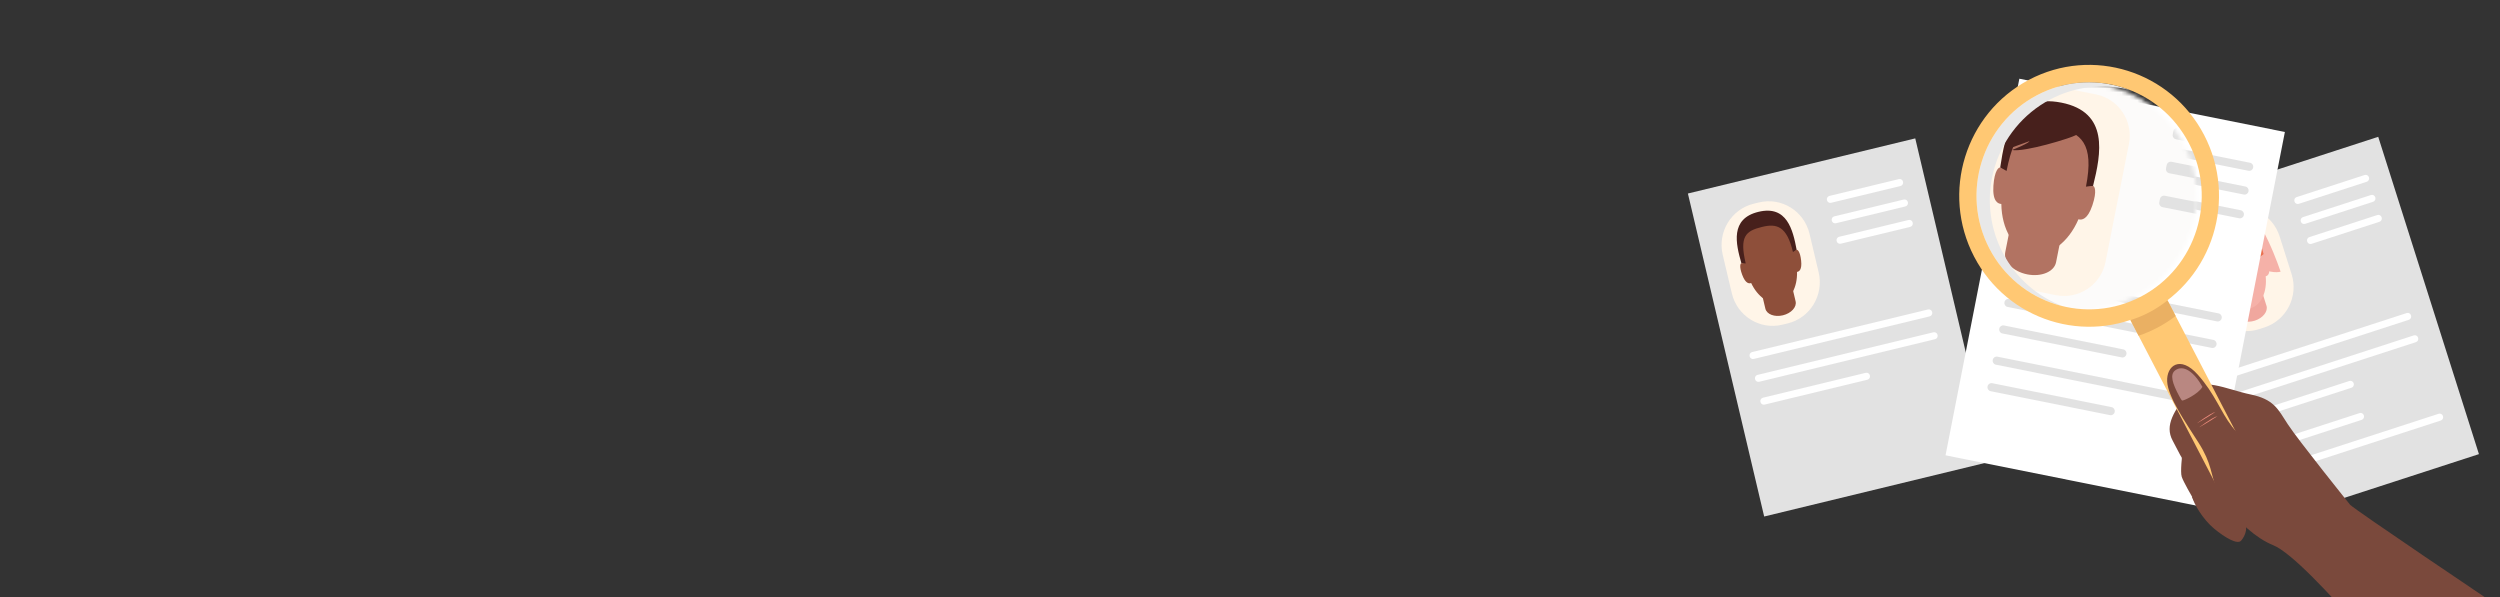 <svg height="150" viewBox="0 0 628 150" width="628" xmlns="http://www.w3.org/2000/svg" xmlns:xlink="http://www.w3.org/1999/xlink"><rect x="0" y="0" width="628" height="150" fill="#333333" stroke="none"/><mask id="a" fill="#fff"><path d="m15.646 3.427c-13.925 7.291-19.3 24.482-12.004 38.399 7.295 13.917 24.498 19.288 38.424 11.997 13.924-7.291 19.3-24.483 12.004-38.399-5.086-9.703-14.988-15.251-25.238-15.251-4.451 0-8.969 1.047-13.186 3.254z" fill="#fff" fill-rule="evenodd"/></mask><mask id="b" fill="#fff"><path d="m15.646 3.427c-13.925 7.291-19.3 24.482-12.004 38.399 7.295 13.917 24.498 19.288 38.424 11.997 13.924-7.291 19.3-24.483 12.004-38.399-5.086-9.703-14.988-15.251-25.238-15.251-4.451 0-8.969 1.047-13.186 3.254" fill="#fff" fill-rule="evenodd"/></mask><mask id="c" fill="#fff"><path d="m15.646 3.427c-13.925 7.291-19.3 24.482-12.004 38.399 7.295 13.917 24.498 19.288 38.424 11.997 13.924-7.291 19.3-24.483 12.004-38.399-5.086-9.703-14.988-15.251-25.238-15.251-4.451 0-8.969 1.047-13.186 3.254" fill="#fff" fill-rule="evenodd"/></mask><mask id="d" fill="#fff"><path d="m15.646 3.427c-13.925 7.291-19.3 24.482-12.004 38.399 7.295 13.917 24.498 19.288 38.424 11.997 13.924-7.291 19.3-24.483 12.004-38.399-5.086-9.703-14.988-15.251-25.238-15.251-4.451 0-8.969 1.047-13.186 3.254z" fill="#fff" fill-rule="evenodd"/></mask><mask id="e" fill="#fff"><path d="m15.646 3.427c-13.925 7.291-19.3 24.482-12.004 38.399 7.295 13.917 24.498 19.288 38.424 11.997 13.924-7.291 19.3-24.483 12.004-38.399-5.086-9.703-14.988-15.251-25.238-15.251-4.451 0-8.969 1.047-13.186 3.254" fill="#fff" fill-rule="evenodd"/></mask><mask id="f" fill="#fff"><path d="m15.646 3.427c-13.925 7.291-19.3 24.482-12.004 38.399 7.295 13.917 24.498 19.288 38.424 11.997 13.924-7.291 19.3-24.483 12.004-38.399-5.086-9.703-14.988-15.251-25.238-15.251-4.451 0-8.969 1.047-13.186 3.254z" fill="#fff" fill-rule="evenodd"/></mask><mask id="g" fill="#fff"><path d="m15.646 3.427c-13.925 7.291-19.3 24.482-12.004 38.399 7.295 13.917 24.498 19.288 38.424 11.997 13.924-7.291 19.3-24.483 12.004-38.399-5.086-9.703-14.988-15.251-25.238-15.251-4.451 0-8.969 1.047-13.186 3.254" fill="#fff" fill-rule="evenodd"/></mask><mask id="h" fill="#fff"><path d="m15.646 3.427c-13.925 7.291-19.3 24.482-12.004 38.399 7.295 13.917 24.498 19.288 38.424 11.997 13.924-7.291 19.3-24.483 12.004-38.399-5.086-9.703-14.988-15.251-25.238-15.251-4.451 0-8.969 1.047-13.186 3.254" fill="#fff" fill-rule="evenodd"/></mask><mask id="i" fill="#fff"><path d="m15.646 3.427c-13.925 7.291-19.3 24.482-12.004 38.399 7.295 13.917 24.498 19.288 38.424 11.997 13.924-7.291 19.3-24.483 12.004-38.399-5.086-9.703-14.988-15.251-25.238-15.251-4.451 0-8.969 1.047-13.186 3.254" fill="#fff" fill-rule="evenodd"/></mask><mask id="j" fill="#fff"><path d="m15.646 3.427c-13.925 7.291-19.3 24.482-12.004 38.399 7.295 13.917 24.498 19.288 38.424 11.997 13.924-7.291 19.3-24.483 12.004-38.399-5.086-9.703-14.988-15.251-25.238-15.251-4.451 0-8.969 1.047-13.186 3.254" fill="#fff" fill-rule="evenodd"/></mask><mask id="k" fill="#fff"><path d="m15.646 3.427c-13.925 7.291-19.3 24.482-12.004 38.399 7.295 13.917 24.498 19.288 38.424 11.997 13.924-7.291 19.3-24.483 12.004-38.399-5.086-9.703-14.988-15.251-25.238-15.251-4.451 0-8.969 1.047-13.186 3.254" fill="#fff" fill-rule="evenodd"/></mask><mask id="l" fill="#fff"><path d="m15.646 3.427c-13.925 7.291-19.3 24.482-12.004 38.399 7.295 13.917 24.498 19.288 38.424 11.997 13.924-7.291 19.3-24.483 12.004-38.399-5.086-9.703-14.988-15.251-25.238-15.251-4.451 0-8.969 1.047-13.186 3.254" fill="#fff" fill-rule="evenodd"/></mask><mask id="m" fill="#fff"><path d="m15.646 3.427c-13.925 7.291-19.3 24.482-12.004 38.399 7.295 13.917 24.498 19.288 38.424 11.997 13.924-7.291 19.3-24.483 12.004-38.399-5.086-9.703-14.988-15.251-25.238-15.251-4.451 0-8.969 1.047-13.186 3.254" fill="#fff" fill-rule="evenodd"/></mask><mask id="n" fill="#fff"><path d="m15.646 3.427c-13.925 7.291-19.3 24.482-12.004 38.399 7.295 13.917 24.498 19.288 38.424 11.997 13.924-7.291 19.3-24.483 12.004-38.399-5.086-9.703-14.988-15.251-25.238-15.251-4.451 0-8.969 1.047-13.186 3.254" fill="#fff" fill-rule="evenodd"/></mask><g fill="none" fill-rule="evenodd" transform="translate(424 16)"><path d="m0 32.612 19.16 81.136 57.111-13.85-19.16-81.136z" fill="#e2e2e2"/><g transform="translate(8.214 3.518)"><path d="m16.839 61.726-1.323.32c-5.656 1.369-11.339-2.159-12.692-7.881l-2.288-9.671c-1.353-5.722 2.134-11.471 7.791-12.84l1.323-.32c5.656-1.369 11.339 2.159 12.692 7.881l2.288 9.671c1.354 5.722-2.134 11.471-7.79 12.84" fill="#fff5e8"/><path d="m9.508 33.695c-7.163 1.734-5.693 8.001-4.289 12.893l1.506.575 5.645-1.366 5.645-1.367 1.086-1.203c-.937-5.005-2.43-11.266-9.593-9.532" fill="#47201c"/><path d="m17.996 52.598-7.597 1.839.842 3.56.002-0c.001.004 0 .009.001.013.339 1.433 2.314 2.183 4.412 1.675s3.524-2.081 3.185-3.514c-.001-.004-.004-.007-.005-.012l.002-0z" fill="#8e4f3a"/><path d="m19.102 43.228c-.14.046-.65.373-.927.555-1.553-6.566-4.119-7.183-7.742-6.305-4.218 1.021-5.717 2.448-4.123 9.183-.326-.034-.941-.095-1.089-.071-.202.032-.622.712.215 2.95s1.758 2.223 2.236 2.032l0-0c1.635 3.466 4.551 5.561 7.256 4.907 2.705-.655 4.367-3.857 4.275-7.695.513-.073 1.275-.527 1.029-2.826-.255-2.379-.934-2.793-1.129-2.729" fill="#8e4f3a"/><path d="m45.203 27.201-17.452 4.225c-.456.11-.919-.177-1.028-.638l-.013-.054c-.109-.461.175-.929.631-1.04l17.452-4.225c.456-.111.918.177 1.027.638l.013.054c.109.461-.175.929-.631 1.04" fill="#fff"/><path d="m46.418 32.337-17.452 4.225c-.456.11-.919-.177-1.028-.638l-.013-.054c-.109-.461.175-.929.631-1.04l17.452-4.225c.456-.111.918.177 1.027.638l.013.054c.109.461-.175.929-.631 1.04" fill="#fff"/><path d="m47.633 37.472-17.452 4.225c-.456.11-.919-.177-1.028-.638l-.013-.054c-.109-.461.175-.929.631-1.04l17.452-4.225c.456-.11.918.177 1.027.638l.013.054c.109.461-.175.929-.631 1.04" fill="#fff"/><path d="m52.521 59.951-44.189 10.698c-.456.11-.918-.177-1.028-.638l-.013-.054c-.109-.461.175-.929.631-1.04l44.189-10.698c.456-.11.918.177 1.028.638l.013.054c.109.461-.175.929-.631 1.04" fill="#fff"/><path d="m53.878 65.685-44.189 10.698c-.456.11-.918-.177-1.028-.638l-.013-.054c-.109-.461.175-.929.631-1.04l44.189-10.698c.456-.11.918.177 1.028.638l.013.054c.109.461-.175.929-.631 1.039" fill="#fff"/><path d="m36.88 75.863-25.834 6.254c-.456.11-.919-.177-1.028-.638l-.013-.054c-.109-.461.175-.929.631-1.04l25.834-6.254c.456-.11.918.177 1.027.638l.013.054c.109.461-.175.929-.631 1.039" fill="#fff"/><path d="m190.494 94.558-56.203 18.256-25.299-79.71 56.203-18.256z" fill="#e2e2e2"/><path d="m136.625 62.729-1.291.419c-5.537 1.799-11.467-1.284-13.245-6.886l-3.003-9.462c-1.778-5.602 1.27-11.601 6.807-13.399l1.291-.42c5.537-1.799 11.467 1.284 13.246 6.886l3.003 9.462c1.778 5.602-1.27 11.601-6.807 13.399" fill="#fff5e8"/><g fill="#fff"><path d="m162.32 26.137-17.082 5.549c-.446.145-.929-.106-1.072-.558l-.017-.052c-.143-.452.105-.94.551-1.085l17.082-5.548c.446-.145.929.106 1.072.557l.017.053c.143.451-.105.939-.551 1.084"/><path d="m163.915 31.164-17.082 5.548c-.446.145-.929-.106-1.072-.557l-.017-.052c-.144-.452.104-.94.551-1.085l17.082-5.548c.446-.145.929.106 1.072.557l.017.052c.143.452-.105.94-.551 1.085"/><path d="m165.51 36.191-17.082 5.548c-.446.145-.929-.106-1.072-.557l-.017-.053c-.144-.451.104-.94.551-1.084l17.082-5.549c.446-.145.928.106 1.072.558l.017.052c.143.452-.104.94-.551 1.085"/><path d="m172.888 60.814-43.251 14.049c-.446.145-.929-.106-1.072-.557l-.017-.053c-.143-.452.105-.94.551-1.085l43.251-14.049c.446-.145.929.106 1.072.558l.017.052c.144.451-.104.939-.551 1.084"/><path d="m174.67 66.427-43.251 14.049c-.446.145-.929-.106-1.072-.557l-.017-.053c-.143-.452.105-.94.551-1.085l43.251-14.049c.446-.145.929.106 1.072.557l.017.053c.143.451-.105.939-.551 1.084"/><path d="m180.918 86.114-43.251 14.049c-.446.145-.929-.106-1.072-.557l-.017-.052c-.144-.452.105-.94.551-1.085l43.251-14.049c.446-.145.929.106 1.072.558l.017.053c.143.451-.104.939-.551 1.084"/><path d="m158.486 77.876-25.286 8.213c-.446.145-.929-.106-1.072-.557l-.017-.053c-.144-.452.104-.94.551-1.085l25.286-8.213c.446-.145.929.106 1.072.558l.017.052c.143.452-.105.94-.551 1.085"/><path d="m161.047 85.945-25.286 8.213c-.446.145-.929-.106-1.072-.557l-.017-.052c-.144-.452.104-.94.551-1.085l25.286-8.213c.446-.145.929.106 1.072.558l.017.053c.143.451-.104.939-.551 1.084"/></g><path d="m136.013 53.782-7.436 2.415 1.106 3.485.002-0c.002.004.001.009.002.013.445 1.402 2.47 1.999 4.524 1.332 2.053-.667 3.357-2.345 2.912-3.747-.001-.004-.004-.007-.005-.011l.001-.001z" fill="#f0a79e"/><path d="m124.936 36.436c-1.135-1.891.288-6.428 5.573-4.548 5.285 1.88 10.162 16.849 10.162 16.849s-2.62.766-6.034-1.563c-3.413-2.329-9.701-10.738-9.701-10.738" fill="#f5b1a8"/><path d="m126.137 35.587c-7.011 2.278-5.077 8.412-3.31 13.181l1.545.458 5.525-1.795 5.526-1.795.992-1.282c-1.308-4.918-3.265-11.045-10.277-8.768" fill="#eb7150"/><path d="m136.414 44.355c-.137.057-.62.422-.883.624-2.04-6.427-4.644-6.845-8.19-5.693-4.129 1.341-5.516 2.878-3.423 9.47-.327-.01-.946-.023-1.091.012-.199.048-.567.758.435 2.924 1.002 2.167 1.919 2.081 2.381 1.855l0-0c1.889 3.33 4.953 5.196 7.6 4.335 2.647-.86 4.064-4.179 3.686-7.998.506-.112 1.232-.623.814-2.896-.432-2.352-1.139-2.713-1.329-2.634" fill="#f5b1a8"/><path d="m127.341 39.287s2.207 7.201-3.423 9.47c-1.788-3.468-1.779-5.01-1.779-5.01l.66-3.784 4.552-1.718z" fill="#5546c5"/><path d="m127.226 39.324s2.421 7.127 8.305 5.656c-.542-3.872-1.509-5.092-1.509-5.092l-2.715-2.688-4.689 1.285z" fill="#5546c5"/><path d="m123.207 108.234-66.701-13.379 18.542-94.598 66.701 13.38z" fill="#fff"/><path d="m88.092 46.036-4.671-.937c-5.705-1.144-9.412-6.75-8.281-12.521l2.824-14.404c1.131-5.771 6.672-9.522 12.377-8.377l4.671.937c5.705 1.144 9.412 6.75 8.281 12.522l-2.824 14.404c-1.131 5.771-6.672 9.521-12.377 8.377" fill="#ae9ad9"/><path d="m92.175 12.822c-8.321-1.669-9.761 5.604-10.616 11.407l1.303 1.334 6.557 1.315 6.557 1.315 1.708-.731c1.398-5.694 2.811-12.972-5.51-14.642" fill="#5546c5"/><path d="m92.075 36.732-8.825-1.77-.811 4.136.002 0c-.001.005-.004.009-.005.014-.326 1.665 1.385 3.41 3.822 3.899s4.677-.464 5.003-2.129c.001-.005-0-.009 0-.014l.002 0z" fill="#f0a79e"/><path d="m97.685 27.463c-.169-.02-.858.075-1.234.129 1.495-7.627-.898-9.52-5.106-10.364-4.9-.983-7.146-.218-8.68 7.605-.324-.195-.94-.557-1.106-.604-.227-.065-.99.443-1.177 3.192-.187 2.749.783 3.181 1.374 3.214h.001c.063 4.422 2.119 8.033 5.261 8.663 3.142.63 6.403-1.913 8.13-5.974.572.174 1.586.069 2.42-2.456.864-2.613.351-3.377.116-3.405" fill="#f5b1a8"/><path d="m94.754 18.513c-1.104.605-8.994 3.041-11.141 2.635 3.063-1.238 3.024-1.555 3.024-1.555l-3.024 1.11s.791-4.201 3.377-4.676c2.585-.476 8.344.536 8.344.536l.274 1.983z" fill="#5546c5"/><path d="m132.617 23.385-20.272-4.066c-.53-.107-.877-.632-.772-1.168l.012-.063c.105-.536.625-.887 1.155-.781l20.272 4.066c.529.107.877.632.772 1.168l-.012.063c-.105.536-.624.887-1.154.781" fill="#e2e2e2"/><path d="m131.448 29.351-20.272-4.067c-.53-.106-.877-.632-.772-1.168l.012-.062c.105-.536.624-.888 1.154-.782l20.272 4.067c.529.107.877.632.772 1.168l-.012.063c-.105.536-.625.887-1.155.781" fill="#e2e2e2"/><path d="m130.279 35.316-20.272-4.066c-.53-.107-.877-.632-.772-1.168l.012-.063c.105-.536.624-.887 1.154-.781l20.272 4.066c.529.107.877.632.772 1.168l-.012.062c-.105.536-.625.887-1.155.781" fill="#e2e2e2"/><path d="m124.713 61.219-51.329-10.296c-.53-.106-.877-.632-.773-1.168l.013-.062c.105-.536.624-.888 1.154-.781l51.329 10.296c.529.106.877.632.772 1.167l-.012.063c-.105.536-.624.888-1.154.781" fill="#e2e2e2"/><path d="m123.407 67.88-51.329-10.296c-.53-.106-.877-.632-.772-1.168l.012-.062c.105-.536.625-.888 1.154-.782l51.329 10.296c.529.106.877.632.772 1.167l-.012.063c-.105.536-.624.888-1.155.781" fill="#e2e2e2"/><path d="m100.781 70.264-30.008-6.019c-.53-.106-.877-.632-.772-1.168l.012-.062c.105-.536.624-.888 1.154-.782l30.008 6.02c.529.106.877.632.772 1.167l-.012.063c-.105.536-.624.888-1.154.781" fill="#e2e2e2"/><path d="m120.462 82.384-51.329-10.296c-.53-.106-.877-.632-.772-1.168l.012-.062c.105-.536.624-.888 1.154-.781l51.329 10.296c.53.107.877.632.772 1.168l-.012.063c-.105.536-.625.887-1.155.781" fill="#e2e2e2"/><path d="m97.835 84.768-30.008-6.019c-.529-.106-.877-.632-.772-1.168l.012-.062c.105-.536.625-.887 1.154-.782l30.009 6.02c.529.107.877.632.772 1.167l-.012.063c-.105.536-.625.888-1.155.781" fill="#e2e2e2"/></g><path d="m68.292 141.44-96.489-19.12 26.822-135.185 96.489 19.12z" fill="#fcfbfa" mask="url(#a)" transform="translate(70.405 4.691)"/><path d="m22.039 53.456-15.846-3.14c-5.743-1.138-9.475-6.713-8.336-12.451l5.886-29.668c1.139-5.739 6.717-9.469 12.46-8.331l15.846 3.14c5.743 1.138 9.475 6.713 8.336 12.451l-5.886 29.668c-1.139 5.739-6.717 9.468-12.46 8.331" fill="#fff5e8" mask="url(#b)" transform="translate(70.405 4.691)"/><path d="m23.401 5.091c-12.037-2.385-14.12 8.009-15.357 16.301l1.885 1.907 9.486 1.88 9.486 1.879 2.47-1.044c2.023-8.137 4.066-18.538-7.97-20.923" fill="#47201c" mask="url(#c)" transform="translate(70.405 4.691)"/><path d="m23.256 39.26-12.766-2.53-1.173 5.91.003.001c-.001.007-.006.013-.007.02-.472 2.379 2.003 4.873 5.528 5.572 3.525.698 6.765-.663 7.237-3.042.002-.007-0-.014.001-.021l.003.001z" fill="#b27362" mask="url(#d)" transform="translate(70.405 4.691)"/><path d="m31.372 26.014c-.244-.029-1.24.106-1.785.185 2.162-10.9-1.298-13.605-7.387-14.811-7.088-1.404-10.337-.311-12.556 10.868-.469-.278-1.36-.797-1.6-.864-.328-.092-1.431.633-1.702 4.562-.271 3.929 1.132 4.545 1.988 4.593h.001c.092 6.319 3.066 11.48 7.612 12.38 4.544.901 9.262-2.733 11.76-8.537.827.248 2.293.098 3.501-3.51 1.249-3.735.507-4.826.168-4.866" fill="#b27362" mask="url(#e)" transform="translate(70.405 4.691)"/><path d="m27.132 13.224c-1.597.864-13.01 4.346-16.116 3.766 4.431-1.769 4.375-2.223 4.375-2.223l-4.375 1.586s1.145-6.003 4.884-6.683c3.741-.68 12.071.767 12.071.767l.396 2.835z" fill="#47201c" mask="url(#f)" transform="translate(70.405 4.691)"/><path d="m82.265 20.257-30.047-5.954c-.568-.112-.94-.669-.827-1.237l.161-.81c.113-.567.669-.94 1.237-.827l30.047 5.954c.568.112.94.669.828 1.236l-.161.81c-.113.568-.669.94-1.237.827" fill="#e2e2e2" mask="url(#g)" transform="translate(70.405 4.691)"/><path d="m80.574 28.783-30.047-5.954c-.568-.112-.94-.669-.828-1.237l.161-.81c.113-.567.669-.94 1.237-.827l30.047 5.954c.568.113.941.669.828 1.237l-.161.81c-.113.568-.669.94-1.237.827" fill="#e2e2e2" mask="url(#h)" transform="translate(70.405 4.691)"/><path d="m78.883 37.308-30.047-5.954c-.568-.112-.94-.669-.828-1.236l.161-.81c.113-.568.669-.94 1.237-.827l30.047 5.954c.568.112.941.669.828 1.236l-.161.811c-.113.567-.669.94-1.237.827" fill="#e2e2e2" mask="url(#i)" transform="translate(70.405 4.691)"/><g fill="#c9c3cc"><path d="m70.83 74.324-74.974-14.857c-.568-.112-.94-.669-.828-1.236l.161-.811c.113-.567.67-.94 1.238-.827l74.973 14.857c.568.113.941.669.828 1.236l-.161.811c-.113.567-.669.939-1.237.827" mask="url(#j)" transform="translate(70.405 4.691)"/><path d="m68.941 83.843-74.974-14.857c-.568-.112-.94-.669-.828-1.236l.161-.81c.113-.568.67-.94 1.238-.828l74.973 14.857c.568.112.941.669.828 1.236l-.161.811c-.112.567-.669.939-1.237.827" mask="url(#k)" transform="translate(70.405 4.691)"/><path d="m36.21 87.25-44.131-8.745c-.568-.112-.94-.669-.828-1.236l.161-.81c.112-.568.669-.94 1.237-.827l44.131 8.745c.568.112.941.669.828 1.236l-.161.811c-.112.567-.669.939-1.237.827" mask="url(#l)" transform="translate(70.405 4.691)"/><path d="m64.681 104.57-74.974-14.857c-.568-.112-.94-.669-.828-1.236l.161-.811c.113-.567.67-.94 1.238-.827l74.973 14.857c.568.113.941.669.828 1.236l-.161.811c-.113.567-.669.94-1.237.827" mask="url(#m)" transform="translate(70.405 4.691)"/><path d="m31.95 107.977-44.131-8.745c-.568-.112-.94-.669-.828-1.236l.161-.81c.112-.568.669-.94 1.237-.828l44.131 8.745c.568.113.941.669.828 1.236l-.161.811c-.113.567-.669.94-1.237.827" mask="url(#n)" transform="translate(70.405 4.691)"/></g><g transform="translate(68.058)"><g fill="#7a493c"><path d="m58.607 108.801c.421 1.75 2.673 5.614 5.479 7.954 2.805 2.339 5.94 4.135 6.839 3.043.9-1.092 2.262-3.413.077-6.204-2.184-2.791-5.538-5.95-5.538-5.95z"/><path d="m58.607 108.801c.023.094.053.196.086.3.494.89.9 1.583.9 1.583s6.744 4.523 7.918 3.707c1.173-.816 1.421-1.737 1.311-2.418-.041-.25-.384-.935-.875-1.85-1.364-1.425-2.481-2.479-2.481-2.479z"/><path d="m56.13 98.153s-.548 4.357-.137 5.619c.411 1.262 2.613 5.029 2.613 5.029s6.745 4.523 7.918 3.707c1.174-.816 1.421-1.737 1.311-2.418-.11-.682-2.483-4.617-3.971-7.641-1.488-3.024-3.77-9.843-3.77-9.843z"/><path d="m63.866 102.45c-1.488-3.024-3.77-9.843-3.77-9.843l-3.896 5.449-.176 1.07v.001c.841 1.319 3.671.638 4.27-1.787.754 1.451.976 8.76 3.17 10.159 2.194 1.398 3.814 1.869 3.814 1.869l.111-.315c-.779-1.532-2.402-4.325-3.523-6.603"/><path d="m98.274 110.779s-13.145-16.354-15.64-20.213c-2.495-3.86-3.509-6.282-9.394-7.489-5.885-1.206-12.784-4.835-15.849-.381-3.065 4.454-5.857 8.023-3.65 12.035 2.207 4.011 2.582 5.909 4.208 4.803 1.627-1.105 2.038-2.432 1.786-5.504-.251-3.072 3.29 4.919 2.811 7.76-.48 2.842 7.462 15.534 16.444 19.173 8.983 3.637 38.679 41.219 38.679 41.219h16.552v-26.758s-35.148-23.65-35.947-24.646"/><path d="m74.268 95.697s-4.067-2.849-5.53-5.312c-1.461-2.458-6.13-9.798-6.147-9.825-2.139-.131-3.976.357-5.2 2.136-.926 1.345-1.824 2.609-2.57 3.83-.154.865 4.666 8.802 4.98 9.137.006-.485-.016-1.023-.066-1.632-.104-1.271.442-.646 1.083.723z"/></g><path d="m72.435 109.39c-2.562 1.353-5.758.347-7.1-2.236l-23.148-44.541c-1.342-2.583 1.603-1.856 4.166-3.209l.869-.274c2.562-1.353 2.941-4.022 4.284-1.438l23.148 44.541c1.342 2.583.344 5.804-2.219 7.158" fill="#ffc873"/><path d="m64.775 107.023c-1.45-3.766-1.238-6.618-4.533-11.781-3.294-5.163-7.7-11.464-7.908-15.422-.208-3.958 3.278-6.661 7.683-1.715 4.405 4.946 5.647 9.22 8.627 13.07 2.979 3.85 6.282 4.325 8.75 6.719 2.468 2.395 3.555 11.312.408 13.96-3.148 2.648-11.947-2.03-13.026-4.831" fill="#7a493c"/><path d="m55.346 83.468c-1.681-3.118-2.421-5.402-.969-6.453 2.02-1.461 4.706.35 6.813 4.168-1.056 1.851-4.899 3.604-5.12 3.428-.22-.176-.723-1.143-.723-1.143" fill="#b98781"/><path d="m59.817 90.335s3.133-2.396 4.64-2.867c-1.799 1.274-4.64 2.867-4.64 2.867" fill="#ee8b7c"/><path d="m60.351 91.364s3.133-2.396 4.64-2.867c-1.799 1.274-4.64 2.867-4.64 2.867" fill="#ee8b7c"/><path d="m7.672 46.422c-7.25-13.951-1.909-31.184 11.93-38.493 13.839-7.309 30.935-1.925 38.185 12.026 7.25 13.951 1.909 31.185-11.93 38.494-13.839 7.308-30.935 1.924-38.185-12.026" fill="none"/><path d="m11.02 47.477c-7.25-13.951-1.909-31.185 11.93-38.494 6.36-3.359 13.407-4.03 19.871-2.427-7.313-2.813-15.74-2.577-23.219 1.373-13.839 7.309-19.18 24.543-11.93 38.493 3.918 7.539 10.713 12.57 18.314 14.454-6.219-2.392-11.633-6.988-14.965-13.399" fill="#e8e8e8"/><path d="m45.856 58.449c-13.839 7.308-30.935 1.924-38.185-12.026-7.25-13.951-1.909-31.184 11.93-38.493 13.839-7.309 30.935-1.924 38.185 12.026 7.25 13.951 1.909 31.185-11.93 38.494m-28.267-54.391c-15.959 8.429-22.119 28.304-13.758 44.392s28.077 22.298 44.036 13.869c15.959-8.429 22.119-28.304 13.758-44.392-8.361-16.088-28.077-22.298-44.036-13.869" fill="#ffc873"/><path d="m54.464 63.383-2.043-3.931c-1.381 1.108-2.882 2.105-4.503 2.962-1.564.826-3.171 1.482-4.8 1.989l2.043 3.931c1.616-.548 3.21-1.227 4.769-2.05 1.615-.853 3.125-1.829 4.535-2.901" fill="#eab063"/></g></g></svg>